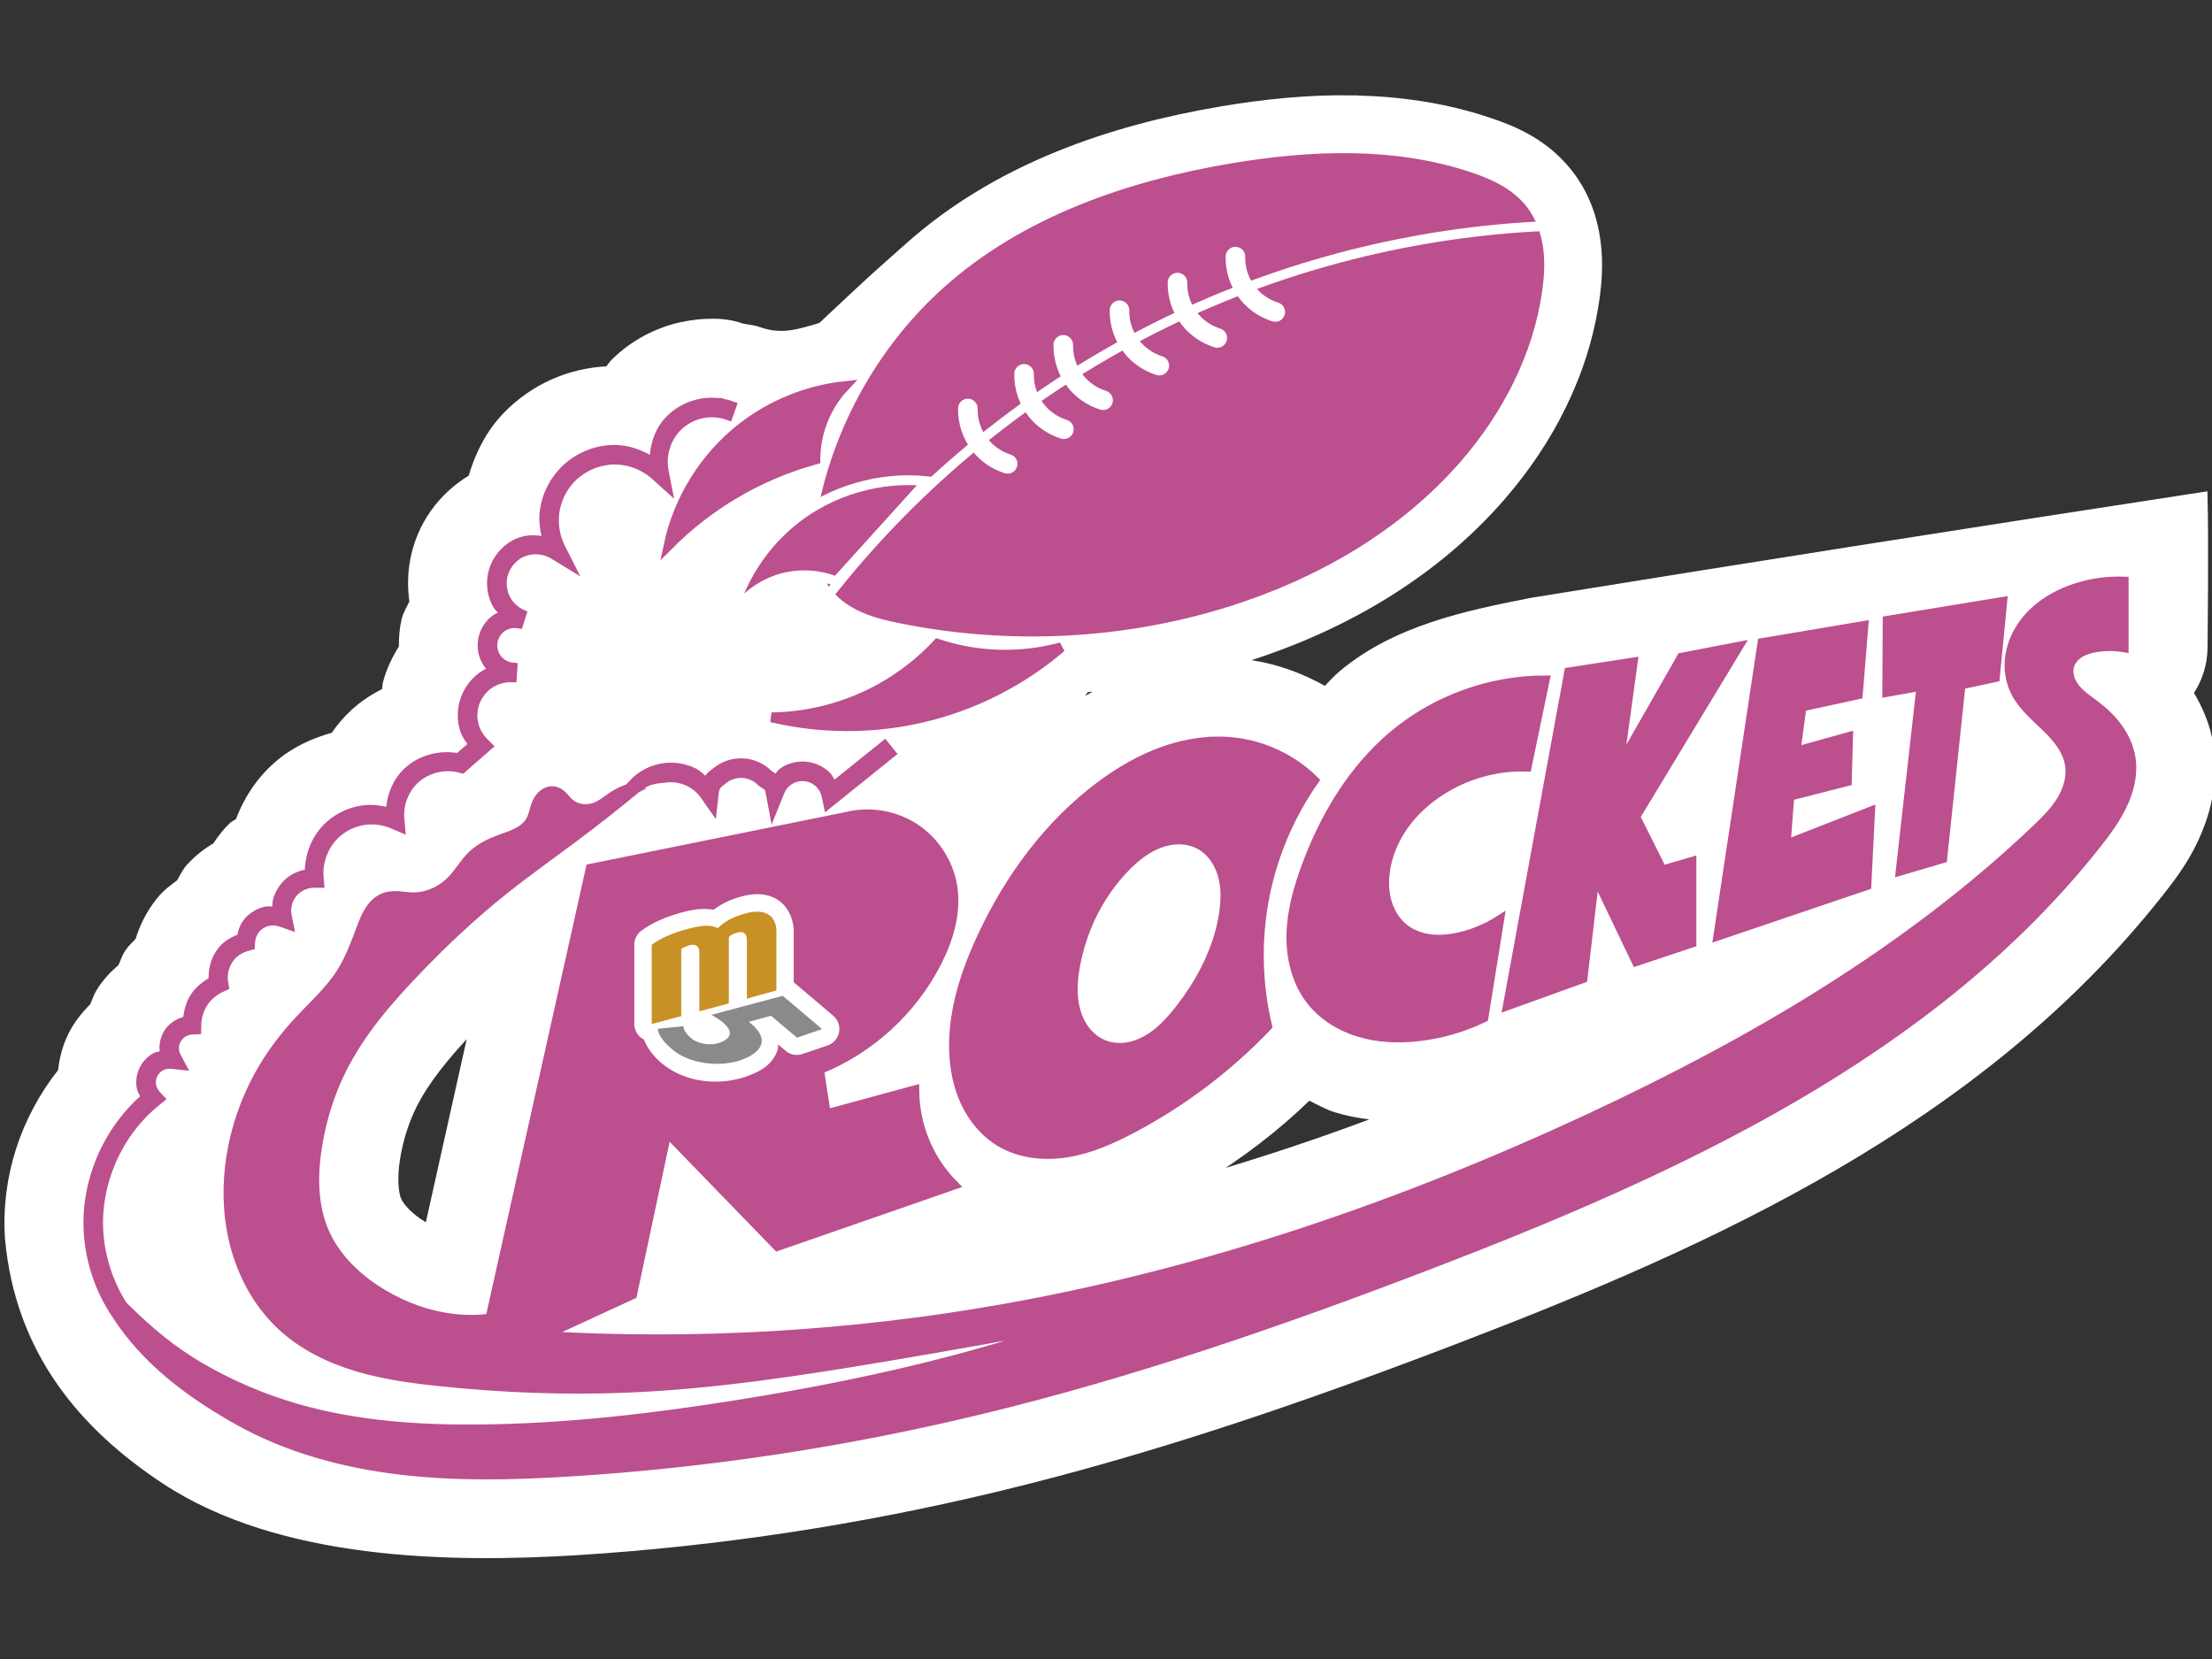<?xml version="1.0" encoding="UTF-8" standalone="no"?>
<!-- Created with Inkscape (http://www.inkscape.org/) -->

<svg
   xmlns:dc="http://purl.org/dc/elements/1.1/"
   xmlns:cc="http://creativecommons.org/ns#"
   xmlns:rdf="http://www.w3.org/1999/02/22-rdf-syntax-ns#"
   xmlns:svg="http://www.w3.org/2000/svg"
   xmlns="http://www.w3.org/2000/svg"
   xmlns:sodipodi="http://sodipodi.sourceforge.net/DTD/sodipodi-0.dtd"
   xmlns:inkscape="http://www.inkscape.org/namespaces/inkscape"
   width="200"
   height="150"
   viewBox="0 0 200 150"
   id="svg2"
   version="1.1"
   inkscape:version="0.91 r13725"
   sodipodi:docname="Rockets.svg">
  <rect x="0" y="0" width="200" height="150" fill="#333333" stroke="none"/>
  <defs
     id="defs4">
    <pattern
       y="0"
       x="0"
       height="6"
       width="6"
       patternUnits="userSpaceOnUse"
       id="EMFhbasepattern" />
    <pattern
       y="0"
       x="0"
       height="6"
       width="6"
       patternUnits="userSpaceOnUse"
       id="EMFhbasepattern-5" />
    <pattern
       y="0"
       x="0"
       height="6"
       width="6"
       patternUnits="userSpaceOnUse"
       id="EMFhbasepattern-52" />
    <pattern
       y="0"
       x="0"
       height="6"
       width="6"
       patternUnits="userSpaceOnUse"
       id="EMFhbasepattern-2" />
    <pattern
       y="0"
       x="0"
       height="6"
       width="6"
       patternUnits="userSpaceOnUse"
       id="EMFhbasepattern-1" />
    <pattern
       y="0"
       x="0"
       height="6"
       width="6"
       patternUnits="userSpaceOnUse"
       id="EMFhbasepattern-8" />
    <pattern
       y="0"
       x="0"
       height="6"
       width="6"
       patternUnits="userSpaceOnUse"
       id="EMFhbasepattern-4" />
    <inkscape:path-effect
       effect="spiro"
       id="path-effect5209"
       is_visible="true" />
    <inkscape:path-effect
       effect="spiro"
       id="path-effect5205"
       is_visible="true" />
    <inkscape:path-effect
       effect="spiro"
       id="path-effect4424"
       is_visible="true" />
    <inkscape:path-effect
       effect="spiro"
       id="path-effect4427"
       is_visible="true" />
    <inkscape:path-effect
       effect="spiro"
       id="path-effect4421"
       is_visible="true" />
    <inkscape:path-effect
       effect="spiro"
       id="path-effect4418"
       is_visible="true" />
    <inkscape:path-effect
       effect="spiro"
       id="path-effect4415"
       is_visible="true" />
    <inkscape:path-effect
       effect="spiro"
       id="path-effect4412"
       is_visible="true" />
    <inkscape:path-effect
       effect="spiro"
       id="path-effect4409"
       is_visible="true" />
    <inkscape:path-effect
       effect="spiro"
       id="path-effect4406"
       is_visible="true" />
    <inkscape:path-effect
       effect="spiro"
       id="path-effect4403"
       is_visible="true" />
    <inkscape:path-effect
       effect="spiro"
       id="path-effect4400"
       is_visible="true" />
    <inkscape:path-effect
       effect="spiro"
       id="path-effect4397"
       is_visible="true" />
    <inkscape:path-effect
       bendpath3-nodetypes="cc"
       bendpath1-nodetypes="cc"
       bendpath4="m 3891.15,385.429 0,249.328"
       bendpath3="m 3891.15,634.757 c 295.788,-59.234 591.577,-30.431 887.365,0"
       bendpath2="m 4778.515,385.429 0,249.328"
       bendpath1="m 3891.15,385.429 c 288.231,50.032 570.332,87.455 887.365,0"
       xx="true"
       yy="true"
       is_visible="true"
       id="path-effect4351"
       effect="envelope" />
    <inkscape:path-effect
       is_visible="true"
       id="path-effect7057"
       effect="spiro" />
    <inkscape:path-effect
       effect="spiro"
       id="path-effect7081"
       is_visible="true" />
    <inkscape:path-effect
       is_visible="true"
       id="path-effect7077"
       effect="spiro" />
    <inkscape:path-effect
       is_visible="true"
       id="path-effect7073"
       effect="spiro" />
    <inkscape:path-effect
       effect="spiro"
       id="path-effect7069"
       is_visible="true" />
    <inkscape:path-effect
       effect="spiro"
       id="path-effect7065"
       is_visible="true" />
    <inkscape:path-effect
       is_visible="true"
       id="path-effect7061"
       effect="spiro" />
  </defs>
  <sodipodi:namedview
     id="base"
     pagecolor="#ffffff"
     bordercolor="#666666"
     borderopacity="1.0"
     inkscape:pageopacity="0.0"
     inkscape:pageshadow="2"
     inkscape:zoom="1.4"
     inkscape:cx="-35.996267"
     inkscape:cy="99.057747"
     inkscape:document-units="px"
     inkscape:current-layer="layer1"
     showgrid="false"
     fit-margin-top="0"
     fit-margin-left="0"
     fit-margin-right="0"
     fit-margin-bottom="0"
     units="px"
     inkscape:window-width="1440"
     inkscape:window-height="837"
     inkscape:window-x="1432"
     inkscape:window-y="-8"
     inkscape:window-maximized="1" />
  <g
     inkscape:label="Layer 1"
     inkscape:groupmode="layer"
     id="layer1"
     transform="translate(536.305,-546.064)">
    <g
       id="g4212"
       transform="matrix(0.885,0,0,0.885,205.559,155.877)">
      <path
         sodipodi:nodetypes="ccsccccccccccccscccccccscccccccsccccccccacssccccccccccccccccscscccccccccscccccccccccc"
         inkscape:connector-curvature="0"
         id="path7128"
         d="m -700.108,451.035 c -4.572,-0.072 -9.058,0.401 -13.348,1.125 -11.192,1.89 -22.833,5.766 -31.998,13.941 -4.292,3.829 -2.675,2.315 -8.893,8.145 -2.437,0.732 -4.105,1.266 -6.453,0.432 -0.546,-0.193 -1.113,-0.216 -1.67,-0.34 -0.702,-0.249 -1.435,-0.401 -2.178,-0.451 -0.334,-0.021 -0.666,-0.03 -0.996,-0.027 l -0.01,0 c -0.902,0.01 -1.783,0.107 -2.639,0.275 0.479,-0.089 0.964,-0.135 1.451,-0.137 l -1.701,0.182 c -0.017,0 -0.034,0 -0.051,0.01 -2.598,0.571 -4.949,1.84 -6.855,3.699 -0.264,0.258 -0.429,0.554 -0.664,0.824 -3.977,0.167 -7.649,1.805 -10.416,4.67 -1.732,1.793 -2.814,4.008 -3.512,6.367 -3.077,1.851 -5.244,4.799 -5.918,8.412 -0.264,1.415 -0.273,2.837 -0.061,4.229 -0.271,0.633 -0.669,1.199 -0.826,1.885 -0.21,0.918 -0.273,1.844 -0.258,2.768 -0.7,1.112 -1.285,2.301 -1.629,3.602 -0.079,0.297 -0.06,0.606 -0.117,0.906 -1.125,0.557 -2.211,1.237 -3.197,2.137 -0.818,0.746 -1.494,1.56 -2.068,2.412 -2.127,0.582 -4.131,1.508 -5.807,2.979 -1.867,1.638 -3.117,3.632 -3.902,5.752 -0.235,0.195 -0.502,0.268 -0.728,0.488 -0.628,0.61 -1.15,1.307 -1.627,2.031 -0.966,0.565 -1.853,1.263 -2.627,2.098 -0.516,0.556 -0.712,1.099 -1.057,1.656 -0.687,0.521 -1.384,1.005 -2.019,1.787 -1.045,1.286 -1.74,2.701 -2.176,4.144 -0.356,0.403 -0.733,0.686 -1.062,1.182 -0.349,0.524 -0.46,0.999 -0.701,1.508 -0.841,0.717 -1.633,1.535 -2.262,2.588 -0.263,0.44 -0.408,0.926 -0.606,1.393 -1.018,1.014 -1.901,2.152 -2.463,3.498 -0.424,1.016 -0.677,2.081 -0.785,3.164 -3.787,4.779 -5.828,10.773 -5.412,17.041 1.058,11.67 7.722,19.254 15.867,24.654 11.867,7.867 29.325,8.085 42.086,7.307 14.469,-0.904 28.84,-3.095 42.914,-6.479 16.271,-3.911 31.948,-9.358 47.24,-15.225 25.684,-9.852 53.059,-22.125 71.512,-45.432 1.423,-1.797 3.353,-4.227 4.535,-7.812 0.694,-2.106 1.1,-4.595 0.664,-7.361 -0.329,-2.086 -1.125,-3.837 -2.07,-5.395 0.95,-1.364 1.46,-2.986 1.463,-4.648 0,0 0.125,-10.713 0,-15.463 -22.522,3.446 -47.843,7.434 -68.596,10.803 -6.8,1.327 -13.952,2.839 -19.414,7.426 -0.622,0.522 -1.126,1.119 -1.697,1.674 -2.569,-1.473 -5.388,-2.48 -8.383,-2.824 -0.413,-0.048 -0.825,-0.078 -1.234,-0.102 0.523,-0.153 1.047,-0.304 1.566,-0.469 9.718,-3.08 19.075,-8.396 26.061,-16.459 4.824,-5.568 8.476,-12.466 9.57,-20.172 0.246,-1.732 0.408,-3.736 0.103,-5.959 l 0,0 c -0.309,-2.253 -1.096,-4.666 -2.783,-6.836 -2.537,-3.263 -5.845,-4.548 -8.348,-5.379 -4.576,-1.519 -9.248,-2.143 -13.82,-2.215 z m -24.4,59.914 c -1.568,0.722 -3.031,1.545 -4.385,2.439 0.536,-0.701 1.041,-1.433 1.531,-2.178 0.952,-0.07 1.904,-0.154 2.853,-0.262 z m -65.363,34.775 -4.588,20.568 c -0.175,-0.092 -0.344,-0.083 -0.517,-0.186 -1.486,-0.88 -2.404,-1.954 -2.682,-2.594 -0.287,-0.662 -0.473,-2.208 -0.137,-4.275 0.316,-1.941 0.901,-3.798 1.725,-5.451 1.253,-2.515 3.382,-5.13 6.027,-7.904 0.055,-0.057 0.117,-0.101 0.172,-0.158 z m -39.762,1.887 c -4e-4,0.013 0,0.014 0,0.027 -5e-4,0.015 -0.01,0.028 -0.01,0.043 z m 125.066,5.238 c 0.953,0.461 1.884,1.015 2.865,1.309 1.778,0.531 3.505,0.755 5.176,0.83 -6.316,2.43 -12.718,4.555 -19.182,6.43 4.024,-2.44 7.77,-5.282 11.141,-8.568 z"
         style="fill:#ffffff;fill-opacity:1;fill-rule:evenodd;stroke:#ffffff;stroke-width:0.814px;stroke-linecap:butt;stroke-linejoin:miter;stroke-opacity:1" />
      <path
         sodipodi:nodetypes="ccccccccccsccccccccccccccccccccccccccccccscccccccccscccccccccccccccccccccccccccccscsscccccccccccccccccccscccccccccccsccccccsccccccccsccccccccccccscccscscssssccccccccccccccccccccccccccccccsccccscscsccsccscccccccsscssscssccccssccscsssccccsccccccccccccccccccccccccccccccccccccccccccccsssccccccscccscccccsccccsscsscccsccccccsccs"
         inkscape:connector-curvature="0"
         id="path7027"
         d="m -765.167,482.03 c -0.555,-0.035 -1.115,0.01 -1.66,0.127 l -0.01,0 c -1.092,0.24 -2.108,0.788 -2.908,1.568 -1.203,1.174 -1.699,2.854 -1.649,4.523 -1.271,-0.884 -2.759,-1.452 -4.311,-1.4 -1.855,0.062 -3.66,0.864 -4.949,2.199 -1.034,1.071 -1.721,2.458 -1.943,3.93 -0.172,1.133 0.015,2.276 0.379,3.359 -1.032,-0.321 -2.136,-0.394 -3.133,0.051 -1.329,0.592 -2.313,1.837 -2.58,3.268 -0.181,0.972 -0.033,1.992 0.42,2.871 0.289,0.562 0.847,0.892 1.338,1.285 -0.456,0.075 -0.94,0.02 -1.328,0.277 -0.697,0.462 -1.196,1.185 -1.383,2 -0.208,0.91 -0.018,1.886 0.535,2.647 0.183,0.254 0.443,0.427 0.688,0.617 -0.485,0.163 -0.953,0.387 -1.365,0.693 -0.884,0.657 -1.529,1.612 -1.81,2.678 -0.218,0.826 -0.216,1.704 0.012,2.529 0.175,0.646 0.577,1.193 0.994,1.715 l -1.578,1.381 c -1.817,-0.351 -3.762,0.115 -5.133,1.365 -1.185,1.081 -1.769,2.654 -1.814,4.25 -0.953,-0.3 -1.957,-0.434 -2.945,-0.275 -1.193,0.191 -2.324,0.723 -3.232,1.52 -1.408,1.235 -2.126,3.094 -2.1,4.961 -0.829,0.099 -1.626,0.415 -2.227,0.998 -0.46,0.447 -0.803,1.006 -0.992,1.619 -0.129,0.419 -0.082,0.861 -0.062,1.297 -0.426,-0.061 -0.852,-0.159 -1.272,-0.055 -0.625,0.156 -1.195,0.493 -1.633,0.965 -0.447,0.482 -0.653,1.12 -0.758,1.766 -0.752,0.259 -1.466,0.656 -1.969,1.275 -0.698,0.859 -0.982,1.978 -0.885,3.076 -0.738,0.406 -1.425,0.921 -1.893,1.623 -0.484,0.727 -0.681,1.594 -0.76,2.461 -0.812,0.148 -1.561,0.579 -1.988,1.295 -0.253,0.425 -0.393,0.91 -0.406,1.404 -0.01,0.289 0.116,0.555 0.193,0.832 -0.393,0.049 -0.8,0.044 -1.143,0.248 -0.533,0.316 -0.953,0.799 -1.191,1.371 -0.213,0.511 -0.277,1.077 -0.18,1.621 0.068,0.379 0.298,0.693 0.506,1.014 -3.978,3.396 -6.256,8.664 -5.91,13.887 0.174,2.628 0.974,5.208 2.318,7.473 l 0.861,-0.51 c -1.263,-2.128 -2.018,-4.561 -2.182,-7.029 -0.332,-5.015 1.914,-10.161 5.816,-13.328 l 0.414,-0.336 -0.363,-0.393 c -0.243,-0.262 -0.414,-0.601 -0.477,-0.953 -0.063,-0.352 -0.021,-0.729 0.117,-1.059 0.154,-0.369 0.436,-0.693 0.779,-0.896 0.343,-0.204 0.763,-0.294 1.16,-0.252 l 0.935,0.1 -0.439,-0.83 c -0.15,-0.283 -0.227,-0.612 -0.219,-0.932 0.01,-0.32 0.103,-0.643 0.268,-0.918 0.312,-0.523 0.924,-0.89 1.531,-0.918 l 0.473,-0.021 0.01,-0.473 c 0.01,-0.812 0.261,-1.625 0.711,-2.301 0.43,-0.646 1.045,-1.173 1.748,-1.5 l 0.346,-0.16 -0.061,-0.375 c -0.147,-0.901 0.116,-1.88 0.691,-2.588 0.43,-0.529 1.037,-0.922 1.695,-1.098 l 0.348,-0.094 0.02,-0.359 c 0.033,-0.528 0.258,-1.054 0.617,-1.441 0.303,-0.327 0.712,-0.568 1.145,-0.676 0.433,-0.108 0.904,-0.083 1.326,0.062 l 0.828,0.287 -0.176,-0.861 c -0.094,-0.462 -0.07,-0.95 0.068,-1.4 0.139,-0.45 0.395,-0.869 0.732,-1.197 0.515,-0.501 1.246,-0.803 1.961,-0.803 l 0.547,0 -0.049,-0.543 c -0.152,-1.689 0.557,-3.46 1.832,-4.578 0.764,-0.67 1.725,-1.123 2.729,-1.283 1.004,-0.161 2.059,-0.031 2.994,0.367 l 0.769,0.328 -0.074,-0.834 c -0.135,-1.498 0.476,-3.072 1.588,-4.086 1.192,-1.087 2.978,-1.533 4.541,-1.135 l 0.254,0.064 2.602,-2.277 -0.379,-0.377 c -0.479,-0.477 -0.833,-1.088 -1.01,-1.74 -0.179,-0.652 -0.18,-1.356 -0.01,-2.01 0.222,-0.841 0.744,-1.612 1.442,-2.131 0.698,-0.519 1.586,-0.796 2.455,-0.766 l 0.064,-0.996 c -0.634,-0.061 -1.255,-0.419 -1.627,-0.935 -0.375,-0.515 -0.514,-1.215 -0.371,-1.838 0.127,-0.557 0.485,-1.075 0.961,-1.391 0.476,-0.316 1.092,-0.445 1.654,-0.346 l 0.297,-0.945 c -0.69,-0.321 -1.277,-0.884 -1.625,-1.561 -0.348,-0.677 -0.466,-1.482 -0.326,-2.231 0.204,-1.091 0.99,-2.086 2.004,-2.537 1.014,-0.452 2.28,-0.369 3.227,0.209 l 1.498,0.914 -0.791,-1.566 c -0.575,-1.139 -0.789,-2.469 -0.598,-3.731 0.191,-1.262 0.789,-2.469 1.676,-3.387 1.103,-1.142 2.675,-1.84 4.262,-1.893 1.587,-0.053 3.201,0.539 4.377,1.605 l 1.115,1.01 -0.287,-1.476 c -0.314,-1.612 0.243,-3.398 1.418,-4.545 0.664,-0.648 1.518,-1.109 2.424,-1.309 0.906,-0.199 1.876,-0.138 2.75,0.172 l 0.334,-0.943 c -0.527,-0.187 -1.079,-0.297 -1.635,-0.332 z m 143.869,18.27 c -1.674,-0.059 -3.358,0.182 -4.949,0.707 -2.183,0.721 -4.233,2.027 -5.496,3.947 -0.632,0.96 -1.057,2.063 -1.182,3.205 -0.125,1.143 0.056,2.324 0.562,3.356 0.698,1.421 1.95,2.474 3.088,3.574 0.569,0.55 1.119,1.125 1.568,1.777 0.449,0.652 0.795,1.388 0.918,2.17 0.2,1.275 -0.21,2.586 -0.887,3.686 -0.677,1.099 -1.608,2.016 -2.543,2.906 -13.141,12.508 -29.044,21.776 -45.484,29.447 -19.148,8.934 -39.302,15.872 -60.109,19.553 -15.508,2.746 -31.339,3.667 -47.061,2.746 l 9.193,-4.242 3.535,-16.617 11.315,11.666 17.967,-6.238 c -0.961,-0.976 -1.778,-2.094 -2.412,-3.307 -1.02,-1.949 -1.567,-4.144 -1.582,-6.344 l -9.024,2.455 -0.707,-4.598 c 5.147,-2.052 9.502,-6.022 12.02,-10.959 1.223,-2.398 2.031,-5.123 1.592,-7.779 -0.394,-2.382 -1.822,-4.574 -3.842,-5.899 -2.019,-1.324 -4.599,-1.76 -6.941,-1.172 l -26.162,5.303 -10.254,45.963 c -1.29,0.157 -2.599,0.157 -3.889,0 -2.497,-0.303 -4.908,-1.193 -7.072,-2.475 -2.553,-1.512 -4.828,-3.644 -6.01,-6.365 -1.194,-2.749 -1.188,-5.88 -0.707,-8.838 0.439,-2.696 1.257,-5.335 2.475,-7.779 1.846,-3.706 4.569,-6.902 7.426,-9.898 2.88,-3.02 5.928,-5.885 9.191,-8.486 2.304,-1.837 4.71,-3.539 7.07,-5.303 2.209,-1.651 4.378,-3.356 6.506,-5.111 l 0.236,-0.103 c 0.691,-0.747 1.783,-0.816 2.795,-0.92 0.746,-0.077 1.517,0.049 2.199,0.361 0.682,0.312 1.285,0.813 1.715,1.428 l 0.758,1.084 0.148,-1.314 c 0.086,-0.766 0.377,-0.946 0.986,-1.418 0.61,-0.472 1.432,-0.689 2.195,-0.58 0.595,0.085 1.171,0.364 1.605,0.779 0.434,0.415 0.864,0.415 0.975,1.006 l 0.316,1.684 0.639,-1.59 c 0.201,-0.501 0.578,-0.943 1.041,-1.221 0.464,-0.278 1.03,-0.403 1.566,-0.344 0.52,0.056 1.028,0.284 1.416,0.635 0.388,0.351 0.665,0.834 0.773,1.346 l 0.168,0.797 6.385,-5.135 -0.627,-0.779 -5.314,4.274 c -0.199,-0.443 -0.353,-0.915 -0.715,-1.242 -0.548,-0.495 -1.244,-0.809 -1.979,-0.889 -0.76,-0.083 -1.535,0.088 -2.189,0.48 -0.406,0.244 -0.624,0.676 -0.9,1.057 -0.207,-0.482 -0.482,-0.436 -0.863,-0.801 -0.589,-0.563 -1.35,-0.932 -2.156,-1.047 -1.04,-0.148 -2.116,0.136 -2.947,0.779 -0.613,0.475 -0.874,0.592 -1.119,1.322 -0.449,-0.458 -0.876,-0.951 -1.461,-1.219 -0.847,-0.387 -1.792,-0.543 -2.719,-0.447 -1.261,0.13 -2.456,0.727 -3.316,1.658 l 0.281,0.26 c -0.885,0.216 -1.734,0.581 -2.488,1.092 -0.473,0.32 -0.914,0.695 -1.434,0.934 -0.47,0.216 -0.998,0.312 -1.512,0.256 -0.514,-0.056 -1.014,-0.265 -1.402,-0.607 -0.22,-0.194 -0.4,-0.426 -0.602,-0.639 -0.202,-0.212 -0.432,-0.408 -0.709,-0.504 -0.211,-0.073 -0.443,-0.085 -0.662,-0.041 -0.219,0.044 -0.427,0.141 -0.607,0.274 -0.361,0.264 -0.609,0.66 -0.768,1.078 -0.2,0.527 -0.274,1.103 -0.541,1.6 -0.296,0.55 -0.807,0.957 -1.359,1.248 -0.552,0.291 -1.152,0.481 -1.738,0.695 -1.023,0.375 -2.033,0.846 -2.828,1.59 -0.811,0.759 -1.355,1.76 -2.121,2.564 -1.029,1.081 -2.486,1.78 -3.978,1.768 -0.474,0 -0.945,-0.078 -1.418,-0.113 -0.473,-0.035 -0.958,-0.031 -1.41,0.113 -0.664,0.212 -1.205,0.714 -1.592,1.293 -0.387,0.579 -0.638,1.236 -0.883,1.889 -0.581,1.546 -1.153,3.111 -2.033,4.508 -1.194,1.893 -2.901,3.396 -4.42,5.039 -1.331,1.439 -2.529,3.002 -3.535,4.684 -1.467,2.453 -2.518,5.155 -3.094,7.955 -0.579,2.817 -0.676,5.742 -0.176,8.574 0.66,3.74 2.413,7.335 5.215,9.899 2.134,1.952 4.801,3.253 7.57,4.088 2.769,0.834 5.653,1.222 8.529,1.523 6.276,0.654 12.597,0.913 18.902,0.664 8.902,-0.352 17.73,-1.707 26.516,-3.182 6.612,-1.11 13.212,-2.288 19.799,-3.535 -4.192,1.456 -8.437,2.753 -12.726,3.889 -7.332,1.94 -14.785,3.405 -22.275,4.596 -8.659,1.377 -17.394,2.393 -26.162,2.477 -6.308,0.06 -12.677,-0.373 -18.738,-2.123 -3.458,-0.999 -6.795,-2.422 -9.9,-4.242 -2.981,-1.748 -5.2,-3.657 -7.672,-6.072 l -0.84,0.646 c 3.059,4.743 7.492,8.052 12.41,10.82 5.08,2.859 10.821,4.408 16.609,5.096 5.789,0.688 11.645,0.541 17.463,0.178 13.985,-0.874 27.891,-2.993 41.516,-6.268 15.753,-3.787 31.098,-9.107 46.225,-14.91 25.342,-9.721 51.189,-21.597 68.037,-42.877 1.286,-1.625 2.533,-3.334 3.182,-5.303 0.374,-1.136 0.54,-2.354 0.353,-3.535 -0.17,-1.075 -0.627,-2.094 -1.254,-2.984 -0.626,-0.89 -1.418,-1.655 -2.281,-2.318 -0.704,-0.54 -1.466,-1.025 -2.041,-1.701 -0.287,-0.338 -0.526,-0.725 -0.658,-1.149 -0.132,-0.423 -0.154,-0.886 -0.023,-1.31 0.17,-0.553 0.588,-1.007 1.084,-1.305 0.496,-0.298 1.067,-0.453 1.639,-0.547 0.934,-0.154 1.894,-0.154 2.828,0 z m -12.408,2.087 -11.713,1.921 -0.037,7.271 3.5,-0.625 -2.125,18.875 4.25,-1.25 1.875,-17.75 3.5,-0.75 z m -14.183,2.457 -10.317,1.735 -4.5,29.875 15.125,-5.125 0.375,-7.5 -8.625,3.375 0.375,-5 5.875,-1.5 0.125,-4.5 -5.375,1.5 0.625,-4.625 5.75,-1.25 z m -12.817,2.131 -5.75,1.104 -6.5,11.375 1.5,-10.875 -6.5,1 -6.25,34 7.625,-2.75 1.25,-10.625 4.25,8.875 5.625,-1.875 0,-8.25 -3,0.875 -2.75,-5.5 z m -19.748,3.426 c -5.592,0 -11.161,2.031 -15.443,5.627 -4.168,3.499 -7.045,8.345 -8.922,13.453 -0.818,2.226 -1.465,4.547 -1.512,6.918 -0.047,2.371 0.549,4.812 2.008,6.682 1.236,1.585 3.033,2.682 4.959,3.258 1.925,0.575 3.975,0.649 5.973,0.428 2.316,-0.257 4.587,-0.911 6.686,-1.924 l 1.592,-9.898 c -1.215,0.774 -2.561,1.342 -3.963,1.672 -0.96,0.226 -1.955,0.339 -2.936,0.236 -0.981,-0.102 -1.95,-0.43 -2.736,-1.025 -0.86,-0.651 -1.47,-1.602 -1.795,-2.631 -0.324,-1.029 -0.374,-2.133 -0.238,-3.203 0.204,-1.611 0.824,-3.157 1.725,-4.508 0.901,-1.351 2.079,-2.506 3.402,-3.445 2.707,-1.922 6.051,-2.933 9.369,-2.83 z m -33.533,6.244 c -1.829,0.026 -3.655,0.389 -5.383,0.998 -2.304,0.813 -4.441,2.056 -6.402,3.512 -5.346,3.968 -9.398,9.515 -12.197,15.557 -1.648,3.558 -2.902,7.392 -2.83,11.312 0.034,1.859 0.374,3.729 1.154,5.416 0.78,1.687 2.018,3.187 3.619,4.131 2.029,1.196 4.521,1.435 6.844,1.047 2.323,-0.388 4.509,-1.361 6.592,-2.461 5.118,-2.704 9.794,-6.241 13.789,-10.43 -1.135,-4.743 -1.135,-9.753 0,-14.496 0.908,-3.793 2.535,-7.413 4.771,-10.607 -2.18,-2.148 -5.09,-3.54 -8.131,-3.889 -0.607,-0.07 -1.216,-0.099 -1.826,-0.09 z m -3.76,10.008 c 0.711,0.011 1.424,0.176 2.051,0.512 1.175,0.629 1.98,1.824 2.346,3.105 0.365,1.282 0.329,2.649 0.129,3.967 -0.551,3.638 -2.313,7.013 -4.596,9.899 -0.929,1.175 -1.973,2.299 -3.279,3.031 -0.653,0.366 -1.367,0.629 -2.109,0.731 -0.742,0.101 -1.512,0.037 -2.213,-0.227 -0.736,-0.276 -1.384,-0.768 -1.883,-1.375 -0.499,-0.607 -0.852,-1.327 -1.07,-2.082 -0.436,-1.51 -0.334,-3.127 -0.053,-4.674 0.688,-3.762 2.456,-7.34 5.127,-10.076 0.994,-1.018 2.131,-1.933 3.463,-2.432 0.666,-0.249 1.377,-0.39 2.088,-0.379 z"
         style="fill:#bc4f8e;fill-opacity:1;fill-rule:evenodd;stroke:#bc4f8e;stroke-width:1px;stroke-linecap:butt;stroke-linejoin:miter;stroke-opacity:1" />
      <path
         id="path7039"
         d="m -752.955,500.833 c 0.797,0.996 1.899,1.715 3.074,2.212 1.175,0.497 2.426,0.786 3.676,1.038 11.08,2.228 22.726,1.664 33.5,-1.75 8.87,-2.811 17.243,-7.634 23.336,-14.667 4.19,-4.836 7.265,-10.748 8.164,-17.083 0.202,-1.425 0.295,-2.876 0.099,-4.302 -0.195,-1.426 -0.691,-2.83 -1.574,-3.966 -1.339,-1.722 -3.429,-2.679 -5.5,-3.366 -7.762,-2.577 -16.21,-2.228 -24.275,-0.866 -10.518,1.777 -21.039,5.399 -29,12.5 -6.231,5.558 -10.633,13.112 -12.5,21.25 -0.349,1.524 -0.614,3.084 -0.526,4.644 0.088,1.561 0.55,3.135 1.526,4.356 z"
         style="fill:#bc4f8e;fill-opacity:1;fill-rule:evenodd;stroke:#bc4f8e;stroke-width:1px;stroke-linecap:butt;stroke-linejoin:miter;stroke-opacity:1"
         inkscape:connector-curvature="0" />
      <path
         id="path7043"
         d="m -769.955,496.583 c 0.998,-4.71 3.704,-9.039 7.5,-12 3.016,-2.353 6.697,-3.842 10.5,-4.25 -1.142,1.202 -2.004,2.668 -2.5,4.25 -0.329,1.05 -0.498,2.15 -0.5,3.25 -2.889,0.794 -5.671,1.975 -8.25,3.5 -2.46,1.455 -4.734,3.224 -6.75,5.25 z"
         style="fill:#bc4f8e;fill-opacity:1;fill-rule:evenodd;stroke:#bc4f8e;stroke-width:1px;stroke-linecap:butt;stroke-linejoin:miter;stroke-opacity:1"
         inkscape:connector-curvature="0" />
      <path
         id="path7047"
         d="m -759.449,514.176 c 3.913,-0.051 7.81,-1.094 11.225,-3.005 2.133,-1.193 4.079,-2.72 5.745,-4.508 1.744,0.577 3.56,0.934 5.392,1.061 2.433,0.168 4.893,-0.072 7.248,-0.707 -3.521,3.013 -7.673,5.286 -12.109,6.629 -5.651,1.711 -11.757,1.896 -17.501,0.53 z"
         style="fill:#bc4f8e;fill-opacity:1;fill-rule:evenodd;stroke:#bc4f8e;stroke-width:1px;stroke-linecap:butt;stroke-linejoin:miter;stroke-opacity:1"
         inkscape:connector-curvature="0" />
      <path
         style="fill:none;fill-rule:evenodd;stroke:#ffffff;stroke-width:2;stroke-linecap:round;stroke-linejoin:miter;stroke-miterlimit:4;stroke-dasharray:none;stroke-opacity:1"
         d="m -739.385,482.621 c -0.031,1.33 0.414,2.667 1.237,3.712 0.719,0.913 1.719,1.6 2.828,1.945"
         id="path7059"
         inkscape:path-effect="#path-effect7061"
         inkscape:original-d="m -739.38482,482.62113 c 0,0 0.4531,2.6701 1.23749,3.7123 0.68791,0.9142 2.82841,1.9446 2.82841,1.9446"
         inkscape:connector-curvature="0"
         sodipodi:nodetypes="cac" />
      <path
         sodipodi:nodetypes="cac"
         inkscape:connector-curvature="0"
         inkscape:original-d="m -733.63962,479.08563 c 0,0 0.4531,2.6701 1.2375,3.7123 0.6879,0.9142 2.8284,1.9446 2.8284,1.9446"
         inkscape:path-effect="#path-effect7065"
         id="path7063"
         d="m -733.64,479.086 c -0.031,1.33 0.414,2.667 1.238,3.712 0.719,0.913 1.719,1.6 2.828,1.945"
         style="fill:none;fill-rule:evenodd;stroke:#ffffff;stroke-width:2;stroke-linecap:round;stroke-linejoin:miter;stroke-miterlimit:4;stroke-dasharray:none;stroke-opacity:1" />
      <path
         sodipodi:nodetypes="cac"
         inkscape:connector-curvature="0"
         inkscape:original-d="m -729.63482,476.12113 c 0,0 0.4531,2.6701 1.2375,3.7123 0.6879,0.9142 2.8284,1.9446 2.8284,1.9446"
         inkscape:path-effect="#path-effect7069"
         id="path7067"
         d="m -729.635,476.121 c -0.031,1.33 0.414,2.667 1.238,3.712 0.719,0.913 1.719,1.6 2.828,1.945"
         style="fill:none;fill-rule:evenodd;stroke:#ffffff;stroke-width:2;stroke-linecap:round;stroke-linejoin:miter;stroke-miterlimit:4;stroke-dasharray:none;stroke-opacity:1" />
      <path
         style="fill:none;fill-rule:evenodd;stroke:#ffffff;stroke-width:2;stroke-linecap:round;stroke-linejoin:miter;stroke-miterlimit:4;stroke-dasharray:none;stroke-opacity:1"
         d="m -723.89,472.586 c -0.031,1.33 0.414,2.667 1.238,3.712 0.719,0.913 1.719,1.6 2.828,1.945"
         id="path7071"
         inkscape:path-effect="#path-effect7073"
         inkscape:original-d="m -723.88962,472.58563 c 0,0 0.4531,2.6701 1.2375,3.7123 0.6879,0.9142 2.8284,1.9446 2.8284,1.9446"
         inkscape:connector-curvature="0"
         sodipodi:nodetypes="cac" />
      <path
         style="fill:none;fill-rule:evenodd;stroke:#ffffff;stroke-width:2;stroke-linecap:round;stroke-linejoin:miter;stroke-miterlimit:4;stroke-dasharray:none;stroke-opacity:1"
         d="m -717.968,469.757 c -0.031,1.33 0.414,2.667 1.238,3.712 0.719,0.913 1.719,1.6 2.828,1.945"
         id="path7075"
         inkscape:path-effect="#path-effect7077"
         inkscape:original-d="m -717.96752,469.75713 c 0,0 0.4531,2.6701 1.2375,3.7123 0.6879,0.9142 2.8284,1.9446 2.8284,1.9446"
         inkscape:connector-curvature="0"
         sodipodi:nodetypes="cac" />
      <path
         sodipodi:nodetypes="cac"
         inkscape:connector-curvature="0"
         inkscape:original-d="m -712.04552,467.10553 c 0,0 0.4531,2.6701 1.2375,3.7123 0.6879,0.9142 2.8284,1.9446 2.8284,1.9446"
         inkscape:path-effect="#path-effect7081"
         id="path7079"
         d="m -712.046,467.106 c -0.031,1.33 0.414,2.667 1.238,3.712 0.719,0.913 1.719,1.6 2.828,1.945"
         style="fill:none;fill-rule:evenodd;stroke:#ffffff;stroke-width:2;stroke-linecap:round;stroke-linejoin:miter;stroke-miterlimit:4;stroke-dasharray:none;stroke-opacity:1" />
      <path
         id="path7051"
         d="m -763.603,504.011 c 0.997,-3.909 3.299,-7.472 6.452,-9.988 3.79,-3.024 8.79,-4.485 13.612,-3.977 l -9.281,10.253 c -1.725,-0.703 -3.679,-0.829 -5.48,-0.353 -2.211,0.584 -4.166,2.082 -5.303,4.066 z"
         style="fill:#bc4f8e;fill-opacity:1;fill-rule:evenodd;stroke:#ffffff;stroke-width:1px;stroke-linecap:butt;stroke-linejoin:miter;stroke-opacity:1"
         inkscape:connector-curvature="0" />
      <path
         style="fill:none;fill-rule:evenodd;stroke:#ffffff;stroke-width:1;stroke-linecap:butt;stroke-linejoin:miter;stroke-miterlimit:4;stroke-dasharray:none;stroke-opacity:1"
         d="m -753.923,502.079 c 9.25,-11.937 21.283,-21.702 34.868,-28.297 12.031,-5.84 25.262,-9.196 38.623,-9.796"
         id="path7055"
         inkscape:path-effect="#path-effect7057"
         inkscape:original-d="m -753.92342,502.07913 c 0,0 21.4893,-21.5838 34.8679,-28.2968 11.8713,-5.9567 38.6231,-9.7959 38.6231,-9.7959"
         inkscape:connector-curvature="0"
         sodipodi:nodetypes="cac" />
      <g
         transform="matrix(0.913,0,0,0.913,-4219.621,-3639.923)"
         id="g7202">
        <path
           sodipodi:type="inkscape:offset"
           inkscape:radius="1.9471836"
           inkscape:original="M 3787.0332 4571.875 C 3785.4012 4572.3008 3784.4782 4572.9379 3783.875 4573.541 C 3783.3429 4573.2217 3782.42 4573.1164 3780.6816 4573.5781 C 3778.7303 4574.0748 3777.4185 4574.7126 3776.4961 4575.3867 L 3776.4961 4584.2559 L 3779.7949 4583.3691 L 3779.7949 4575.8477 C 3780.0432 4575.7058 3780.2559 4575.5989 3780.6816 4575.457 C 3781.4621 4575.2441 3781.8184 4575.5997 3781.8184 4576.2383 L 3781.8184 4582.8379 L 3785.1172 4581.9512 L 3785.1172 4574.5352 C 3785.3655 4574.2868 3785.6489 4574.1455 3786.0391 4574.0391 C 3786.7842 4573.8262 3787.1387 4574.1798 3787.1387 4574.8184 L 3787.1387 4581.418 L 3790.4395 4580.4961 L 3790.4395 4573.9316 C 3790.4395 4572.0512 3789.0909 4571.3074 3787.0332 4571.875 z M 3791.1484 4581.0977 L 3783.166 4583.2266 C 3786.0752 4584.8232 3785.4361 4585.8884 3784.0879 4586.3496 C 3783.0945 4586.7044 3781.7119 4586.4918 3780.9668 4585.8887 C 3780.2928 4585.321 3780.043 4584.8587 3780.043 4584.5039 L 3777.1699 4584.7891 C 3777.2409 4585.4632 3777.7377 4586.2081 3778.873 4587.166 C 3780.7179 4588.6916 3784.0526 4589.1168 3786.4297 4588.3008 C 3788.9486 4587.4139 3789.7641 4585.8526 3787.3516 4584.0078 L 3789.8359 4583.334 L 3792.7441 4585.7812 L 3795.5469 4584.8242 L 3791.1484 4581.0977 z "
           style="clip-rule:evenodd;fill:#ffffff;fill-rule:evenodd"
           id="path7200"
           d="m 3788.547,4569.742 c -0.67,-0.033 -1.354,0.07 -2.023,0.254 -1.361,0.358 -2.32,0.906 -3.107,1.48 -0.927,-0.145 -1.948,-0.12 -3.215,0.215 -0,6e-4 -0,0 -0.01,0 -2.132,0.543 -3.689,1.274 -4.848,2.121 a 1.947,1.947 0 0 0 -0.799,1.572 l 0,8.869 a 1.947,1.947 0 0 0 1.074,1.74 c 0.39,0.97 1.024,1.84 1.994,2.658 a 1.947,1.947 0 0 0 0.016,0.012 c 2.596,2.147 6.327,2.542 9.43,1.477 a 1.947,1.947 0 0 0 0.014,-0.01 c 1.535,-0.54 3.012,-1.318 3.531,-3.068 0.049,-0.164 0.015,-0.34 0.035,-0.51 l 0.848,0.713 a 1.947,1.947 0 0 0 1.883,0.351 l 2.803,-0.957 a 1.947,1.947 0 0 0 0.629,-3.328 l -4.399,-3.727 a 1.947,1.947 0 0 0 -0.019,-0.016 l 0,-5.664 c 0,-1.406 -0.657,-2.898 -1.891,-3.625 -0.617,-0.363 -1.276,-0.531 -1.949,-0.564 z" />
        <g
           transform="matrix(0.355,0,0,0.355,3776.318,4571.59)"
           id="g7185"
           style="clip-rule:evenodd;fill-rule:evenodd">
          <path
             id="path7187"
             d="m 39.8,25.1 0,-18.5 C 39.8,1.3 36,-0.8 30.2,0.8 25.6,2 23,3.8 21.3,5.5 19.8,4.6 17.2,4.3 12.3,5.6 6.8,7 3.1,8.8 0.5,10.7 l 0,25 9.3,-2.5 0,-21.2 c 0.7,-0.4 1.3,-0.7 2.5,-1.1 2.2,-0.6 3.2,0.4 3.2,2.2 l 0,18.6 9.3,-2.5 0,-20.9 c 0.7,-0.7 1.5,-1.1 2.6,-1.4 2.1,-0.6 3.1,0.4 3.1,2.2 l 0,18.6 9.3,-2.6 z"
             inkscape:connector-curvature="0"
             style="fill:#c89125" />
          <path
             id="path7189"
             d="m 28.5,47.1 c 7.1,-2.5 9.4,-6.9 2.6,-12.1 l 7,-1.9 8.2,6.9 7.9,-2.7 -12.4,-10.5 -22.5,6 c 8.2,4.5 6.4,7.5 2.6,8.8 -2.8,1 -6.7,0.4 -8.8,-1.3 -1.9,-1.6 -2.6,-2.9 -2.6,-3.9 l -8.1,0.8 c 0.2,1.9 1.6,4 4.8,6.7 5.2,4.3 14.6,5.5 21.3,3.2 z"
             inkscape:connector-curvature="0"
             style="fill:#8a8a8d" />
        </g>
      </g>
    </g>
  </g>
</svg>
